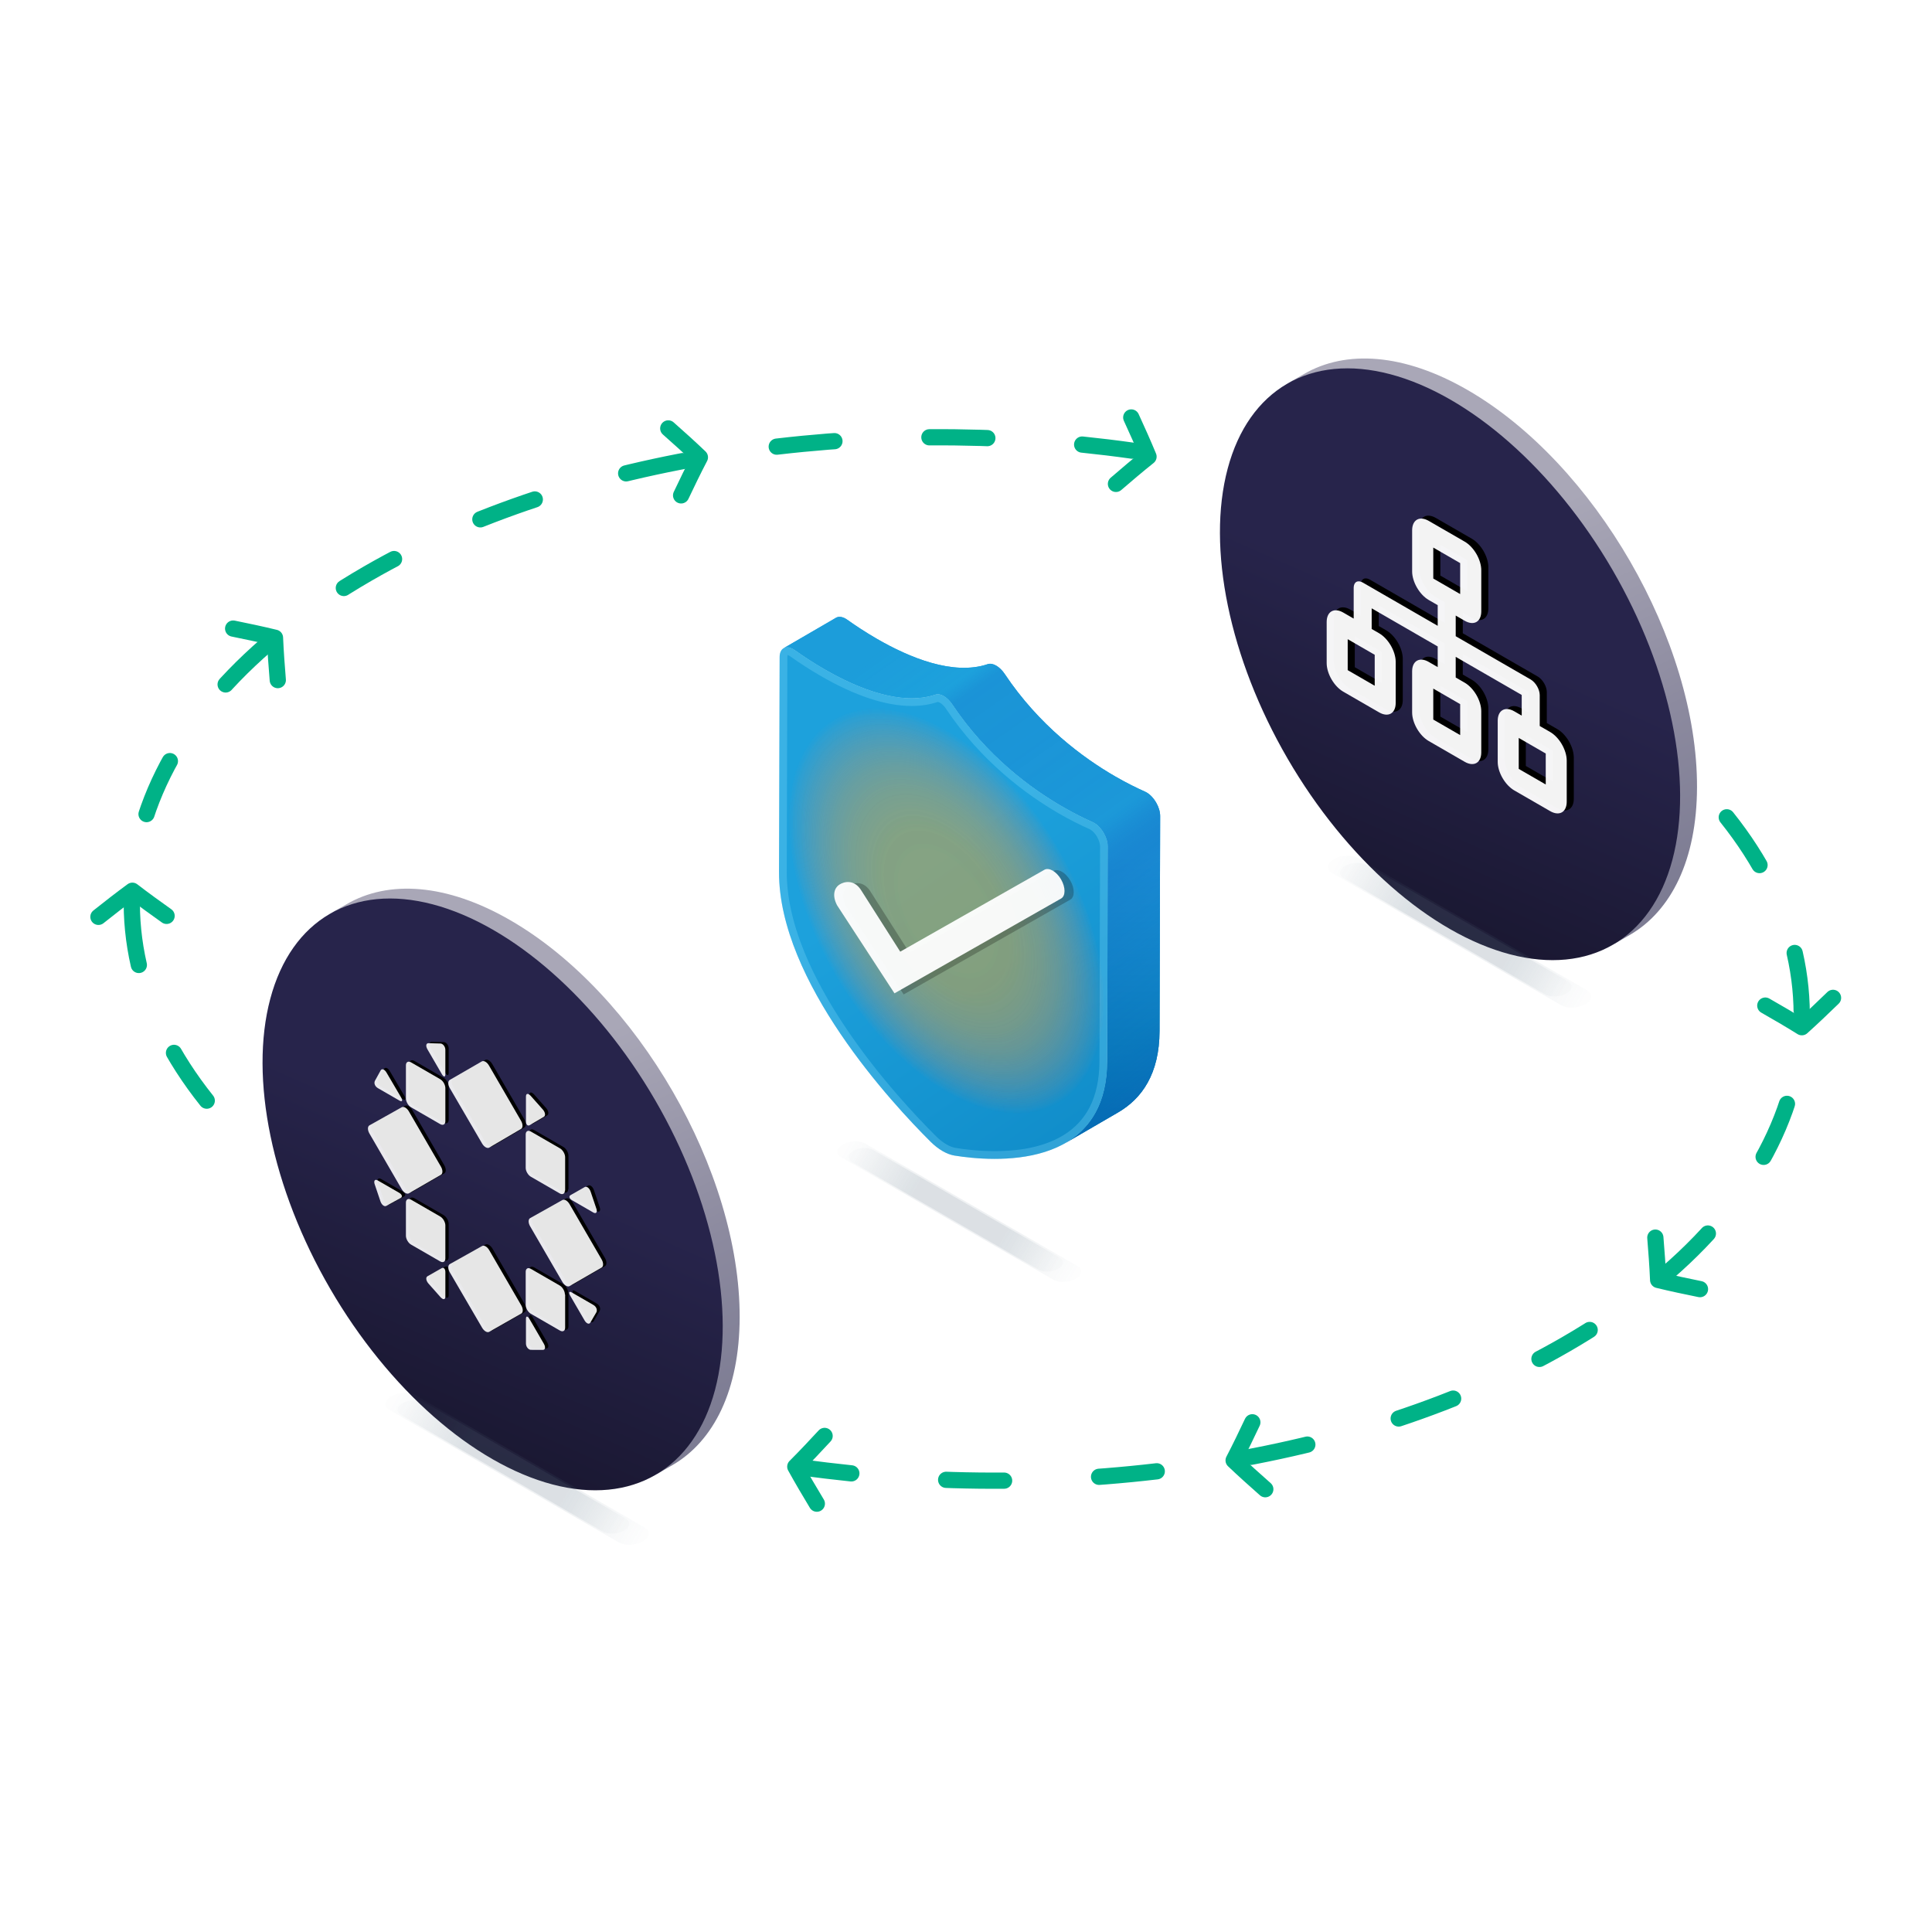 <?xml version="1.0" encoding="UTF-8"?><svg xmlns="http://www.w3.org/2000/svg" xmlns:xlink="http://www.w3.org/1999/xlink" viewBox="0 0 2500 2500"><defs><style>.cls-1{stroke-linejoin:round;}.cls-1,.cls-2{fill:none;stroke:#00b287;stroke-linecap:round;stroke-width:21px;}.cls-3{fill:#90e5ff;}.cls-3,.cls-4,.cls-5,.cls-6,.cls-7,.cls-8,.cls-9,.cls-10,.cls-11,.cls-12,.cls-13,.cls-14,.cls-15,.cls-16,.cls-17,.cls-18,.cls-19,.cls-20{stroke-width:0px;}.cls-4{fill:url(#Degradado_sin_nombre_8-2);}.cls-5{fill:url(#Degradado_sin_nombre_13);}.cls-21{opacity:.5;}.cls-22{opacity:.9;}.cls-23{filter:url(#AI_DesenfoqueGaussiano_4);}.cls-6{fill:url(#Degradado_sin_nombre_4);}.cls-6,.cls-10,.cls-14{opacity:.64;}.cls-24{filter:url(#AI_DesenfoqueGaussiano_4-9);opacity:.24;}.cls-25{filter:url(#AI_DesenfoqueGaussiano_4-6);}.cls-7{fill:url(#Degradado_sin_nombre_966);}.cls-26{isolation:isolate;}.cls-8{fill:url(#Degradado_sin_nombre_4-2);}.cls-27{filter:url(#AI_DesenfoqueGaussiano_4-5);}.cls-10{fill:url(#Degradado_sin_nombre_52);}.cls-11{fill:#fff;}.cls-28{filter:url(#AI_DesenfoqueGaussiano_4-3);}.cls-12{fill:url(#Degradado_sin_nombre_52-2);}.cls-2{stroke-dasharray:0 0 75 123;}.cls-29{filter:url(#AI_DesenfoqueGaussiano_4-8);}.cls-30{filter:url(#AI_DesenfoqueGaussiano_4-2);}.cls-13{fill:url(#Degradado_sin_nombre_43);}.cls-14{fill:url(#Degradado_sin_nombre_8);}.cls-15{fill:url(#Degradado_sin_nombre_59);mix-blend-mode:multiply;opacity:.72;}.cls-16{fill:url(#Degradado_sin_nombre_2);}.cls-31{filter:url(#AI_DesenfoqueGaussiano_4-4);}.cls-17{fill:url(#Degradado_sin_nombre_966-2);}.cls-32{opacity:.25;}.cls-18{fill:rgba(255,255,255,.95);}.cls-19{fill:url(#Degradado_sin_nombre_379);mix-blend-mode:overlay;opacity:.34;}.cls-33{filter:url(#AI_DesenfoqueGaussiano_4-7);}.cls-20{fill:url(#Degradado_sin_nombre_13-2);}</style><linearGradient id="Degradado_sin_nombre_966" x1="-5927.86" y1="-6036.9" x2="-6146.24" y2="-5573.03" gradientTransform="translate(-5239.74 7415.42) rotate(-180) scale(1 -1)" gradientUnits="userSpaceOnUse"><stop offset="0" stop-color="#a9a7b7"/><stop offset=".59" stop-color="#8c8a9f"/><stop offset="1" stop-color="#7d7c93"/></linearGradient><linearGradient id="Degradado_sin_nombre_13" x1="-5543.57" y1="-5108.95" x2="-6209.5" y2="-6627.64" gradientTransform="translate(-7393.35 3667.61) rotate(-149.84) scale(1 -1)" gradientUnits="userSpaceOnUse"><stop offset=".21" stop-color="#141226"/><stop offset=".53" stop-color="#27244b"/><stop offset=".98" stop-color="#27244b"/><stop offset="1" stop-color="#27244b"/></linearGradient><filter id="AI_DesenfoqueGaussiano_4"><feGaussianBlur stdDeviation="4"/></filter><filter id="AI_DesenfoqueGaussiano_4-2"><feGaussianBlur stdDeviation="4"/></filter><linearGradient id="Degradado_sin_nombre_4" x1="-1472.16" y1="1809.84" x2="-1157.91" y2="1991.84" gradientTransform="translate(1984.6)" gradientUnits="userSpaceOnUse"><stop offset="0" stop-color="#5d7586" stop-opacity=".05"/><stop offset=".3" stop-color="#5d7586" stop-opacity=".3"/><stop offset=".32" stop-color="#5d7586" stop-opacity=".3"/><stop offset=".74" stop-color="#5d7586" stop-opacity=".3"/><stop offset="1" stop-color="#5d7586" stop-opacity=".05"/></linearGradient><filter id="AI_DesenfoqueGaussiano_4-3"><feGaussianBlur stdDeviation="4"/></filter><linearGradient id="Degradado_sin_nombre_4-2" x1="-1458.18" y1="1818.21" x2="-1181.73" y2="1978.31" xlink:href="#Degradado_sin_nombre_4"/><linearGradient id="Degradado_sin_nombre_966-2" x1="-7166.68" y1="-6722.93" x2="-7385.06" y2="-6259.07" xlink:href="#Degradado_sin_nombre_966"/><linearGradient id="Degradado_sin_nombre_13-2" x1="-6782.38" y1="-5794.98" x2="-7448.31" y2="-7313.67" gradientTransform="translate(-7570.32 2952.28) rotate(-149.84) scale(1 -1)" xlink:href="#Degradado_sin_nombre_13"/><filter id="AI_DesenfoqueGaussiano_4-4"><feGaussianBlur stdDeviation="4"/></filter><filter id="AI_DesenfoqueGaussiano_4-5"><feGaussianBlur stdDeviation="4"/></filter><linearGradient id="Degradado_sin_nombre_8" x1="-252.57" y1="1114.8" x2="61.69" y2="1296.8" gradientTransform="translate(1984.6)" gradientUnits="userSpaceOnUse"><stop offset="0" stop-color="#5d7586" stop-opacity=".05"/><stop offset=".3" stop-color="#5d7586" stop-opacity=".3"/><stop offset=".32" stop-color="#5d7586" stop-opacity=".3"/><stop offset=".74" stop-color="#5d7586" stop-opacity=".3"/><stop offset="1" stop-color="#5d7586" stop-opacity=".05"/></linearGradient><filter id="AI_DesenfoqueGaussiano_4-6"><feGaussianBlur stdDeviation="4"/></filter><linearGradient id="Degradado_sin_nombre_8-2" x1="-238.59" y1="1123.17" x2="37.86" y2="1283.28" xlink:href="#Degradado_sin_nombre_8"/><filter id="AI_DesenfoqueGaussiano_4-7"><feGaussianBlur stdDeviation="4"/></filter><linearGradient id="Degradado_sin_nombre_52" x1="-888.29" y1="1483.84" x2="-597.53" y2="1652.23" gradientTransform="translate(1984.6)" gradientUnits="userSpaceOnUse"><stop offset="0" stop-color="#5d7586" stop-opacity=".05"/><stop offset=".3" stop-color="#5d7586" stop-opacity=".3"/><stop offset=".32" stop-color="#5d7586" stop-opacity=".3"/><stop offset=".74" stop-color="#5d7586" stop-opacity=".3"/><stop offset="1" stop-color="#5d7586" stop-opacity=".05"/></linearGradient><filter id="AI_DesenfoqueGaussiano_4-8"><feGaussianBlur stdDeviation="4"/></filter><linearGradient id="Degradado_sin_nombre_52-2" x1="-875.36" y1="1491.58" x2="-619.57" y2="1639.72" xlink:href="#Degradado_sin_nombre_52"/><linearGradient id="Degradado_sin_nombre_43" x1="1555.41" y1="861.87" x2="1548.52" y2="1451.77" gradientTransform="translate(2812.03) rotate(-180) scale(1 -1)" gradientUnits="userSpaceOnUse"><stop offset="0" stop-color="#1da1dc"/><stop offset=".42" stop-color="#1da1dc"/><stop offset=".98" stop-color="#0071b0"/></linearGradient><linearGradient id="Degradado_sin_nombre_59" x1="1671.41" y1="837.27" x2="1260.68" y2="1419.99" gradientTransform="translate(2812.03) rotate(-180) scale(1 -1)" gradientUnits="userSpaceOnUse"><stop offset="0" stop-color="#1364c3" stop-opacity=".1"/><stop offset=".13" stop-color="#1364c3" stop-opacity="0"/><stop offset=".16" stop-color="#1364c3" stop-opacity=".3"/><stop offset=".31" stop-color="#1364c3" stop-opacity=".27"/><stop offset=".49" stop-color="#1364c3" stop-opacity=".2"/><stop offset=".5" stop-color="#1364c3" stop-opacity=".26"/><stop offset=".52" stop-color="#1364c3" stop-opacity=".41"/><stop offset=".54" stop-color="#1364c3" stop-opacity=".52"/><stop offset=".56" stop-color="#1364c3" stop-opacity=".58"/><stop offset=".58" stop-color="#1364c3" stop-opacity=".6"/><stop offset=".6" stop-color="#1364c3" stop-opacity=".56"/><stop offset=".76" stop-color="#1364c3" stop-opacity=".34"/><stop offset=".84" stop-color="#1364c3" stop-opacity=".25"/><stop offset=".92" stop-color="#1364c3" stop-opacity=".41"/><stop offset=".98" stop-color="#1364c3" stop-opacity=".5"/></linearGradient><linearGradient id="Degradado_sin_nombre_2" x1="1103.2" y1="982.65" x2="1742.45" y2="1912.47" gradientUnits="userSpaceOnUse"><stop offset=".14" stop-color="#1da1dc"/><stop offset=".58" stop-color="#0e89c6"/><stop offset=".98" stop-color="#0071b0"/></linearGradient><radialGradient id="Degradado_sin_nombre_379" cx="1994.48" cy="1893.26" fx="1994.48" fy="1893.26" r="304.64" gradientTransform="translate(2755.66 1268.67) rotate(-119.64) scale(.79 -.68) skewX(-26.4)" gradientUnits="userSpaceOnUse"><stop offset=".27" stop-color="#f9a51f" stop-opacity=".8"/><stop offset=".39" stop-color="#f9a41f" stop-opacity=".79"/><stop offset=".49" stop-color="#f9a222" stop-opacity=".74"/><stop offset=".59" stop-color="#f99f26" stop-opacity=".67"/><stop offset=".68" stop-color="#fa9b2c" stop-opacity=".57"/><stop offset=".77" stop-color="#fb9633" stop-opacity=".44"/><stop offset=".86" stop-color="#fc8f3c" stop-opacity=".28"/><stop offset=".95" stop-color="#fe8747" stop-opacity=".09"/><stop offset=".98" stop-color="#ff844d" stop-opacity="0"/></radialGradient><filter id="AI_DesenfoqueGaussiano_4-9"><feGaussianBlur stdDeviation="4"/></filter></defs><g class="cls-26"><g id="Pills"><g id="Icon_users"><g id="Circle_Tick_upgrade_Calendar"><g class="cls-26"><path class="cls-7" d="m448.49,1170.02c54.14-31.46,129.11-27.03,211.86,20.75,164.43,94.94,297.3,325.08,296.77,514.02-.27,93.87-33.41,159.91-86.85,190.97l-21.87,12.6c53.45-31.06-367.64-757.2-421.77-725.74l21.87-12.6Z"/><ellipse class="cls-5" cx="637.51" cy="1545.49" rx="243.1" ry="419.7" transform="translate(-690.22 529.57) rotate(-30.16)"/></g></g></g><g class="cls-23"><path class="cls-9" d="m637.32,1483.16c-2.54,1.44-6.66-.94-9.19-5.31l-41.84-71.76c-2.54-4.37-2.54-9.09,0-10.54l41.52-23.99c2.54-1.44,6.66.94,9.19,5.31l41.52,71.57c2.54,4.37,2.54,9.09,0,10.54l-41.21,24.17Zm41.52,214.74c2.54-1.44,2.54-6.17,0-10.54l-41.52-71.57c-2.54-4.37-6.66-6.75-9.19-5.31l-41.84,23.44c-2.54,1.44-2.54,6.17,0,10.54l41.84,71.76c2.54,4.37,6.66,6.75,9.19,5.31l41.52-23.63Zm103.97-59.52c2.54-1.44,2.54-6.17,0-10.54l-41.52-71.57c-2.54-4.37-6.66-6.75-9.19-5.31l-41.84,23.44c-2.54,1.44-2.54,6.17,0,10.54l41.84,72.12c2.54,4.37,6.66,6.75,9.19,5.31l41.52-23.99Zm-202.23,5.7c0-4-2.22-6.37-4.75-4.93l-18.38,10.46c-2.54,1.44-1.9,5.81,1.27,9.45l15.85,17.87c3.49,3.47,6.02,3.11,6.02-1.25v-31.61Zm126.15,100.81c3.17.01,3.8-3.62,1.27-7.99l-18.38-31.69c-2.54-4.37-4.75-4.56-4.75-.56v31.98c0,4,2.85,7.82,6.02,8.2l15.85.07Zm28.53-71.83c0-4-2.85-9.28-6.66-11.47l-37.4-21.59c-3.49-2.01-6.66-.57-6.66,3.79v42.88c0,4,2.85,9.28,6.66,11.47l37.72,21.78c3.49,2.01,6.66.57,6.66-3.79v-42.88s-.32-.18-.32-.18Zm33.28-133.03c-1.58-4.55-5.07-7.29-7.61-5.85l-18.38,10.46c-2.54,1.44-1.58,4.54,1.9,6.55l27.58,15.92c3.49,2.01,5.39-.16,4.12-4.52l-7.61-22.56Zm-60.54-96.72c2.54-1.44,1.9-5.81-1.27-9.45l-15.85-17.87c-3.49-3.47-6.02-3.11-6.02,1.25v31.98c0,4,2.22,6.37,4.75,4.93l18.38-10.82Zm-203.49-57.17c-2.54-4.37-6.02-5.66-7.61-2.94l-7.61,13.78c-1.27,3.26.32,7.09,4.12,9.28l27.89,16.1c3.49,2.01,4.44.02,1.9-4.35l-18.7-31.87Zm76.07,19.94c0-4-2.85-9.28-6.66-11.47l-37.72-21.78c-3.49-2.01-6.66-.57-6.66,3.79v42.88c0,4,2.85,9.28,6.66,11.47l37.72,21.78c3.49,2.01,6.66.57,6.66-3.79v-42.88Zm0-49.42c0-4-2.85-7.82-6.02-8.2l-15.85-.43c-3.17-.01-3.8,3.62-1.27,7.99l18.38,31.69c2.54,4.37,4.75,4.56,4.75.56v-31.61Zm195.57,339.28c1.27-3.26-.32-7.09-4.12-9.28l-27.89-16.1c-3.49-2.01-4.44-.02-1.9,4.35l18.38,31.69c2.54,4.37,6.02,5.66,7.61,2.94l7.92-13.59Zm-195.57-112.19c0-4-2.85-9.28-6.66-11.47l-37.72-21.78c-3.49-2.01-6.66-.57-6.66,3.79v42.88c0,4,2.85,9.28,6.66,11.47l37.72,21.78c3.49,2.01,6.66.57,6.66-3.79v-42.88Zm-57.69-35.49c2.54-1.44,1.58-4.54-1.9-6.55l-27.89-16.1c-3.49-2.01-5.39.16-4.12,4.52l7.61,22.56c1.58,4.55,5.07,7.29,7.61,5.85l18.7-10.28Zm212.69-9.47v-43.24c0-4.36-3.17-9.46-6.66-11.47l-37.72-21.78c-3.8-2.2-6.66-.21-6.66,3.79v43.24c0,4.36,3.17,9.46,6.66,11.47l37.4,21.59c3.8,2.2,6.66.21,6.66-3.79l.32.18Zm-160.7-20.47c2.54-1.44,2.54-6.17,0-10.54l-41.52-71.57c-2.54-4.37-6.66-6.75-9.19-5.31l-41.84,23.44c-2.54,1.44-2.54,6.17,0,10.54l41.84,72.12c2.54,4.37,6.66,6.75,9.19,5.31l41.52-23.99Z"/></g><g id="Rubrik_Logo" class="cls-22"><path class="cls-11" d="m633.03,1485.03c-2.54,1.44-6.66-.94-9.19-5.31l-41.84-71.76c-2.54-4.37-2.54-9.09,0-10.54l41.52-23.99c2.54-1.44,6.66.94,9.19,5.31l41.52,71.57c2.54,4.37,2.54,9.09,0,10.54l-41.21,24.17Z"/><path class="cls-11" d="m633.03,1723.39c-2.54,1.44-6.66-.94-9.19-5.31l-41.84-71.76c-2.54-4.37-2.54-9.09,0-10.54l41.84-23.44c2.54-1.44,6.66.94,9.19,5.31l41.52,71.57c2.54,4.37,2.54,9.09,0,10.54l-41.52,23.63Z"/><path class="cls-11" d="m736.99,1664.23c-2.54,1.44-6.66-.94-9.19-5.31l-41.84-72.12c-2.54-4.37-2.54-9.09,0-10.54l41.84-23.44c2.54-1.44,6.66.94,9.19,5.31l41.52,71.57c2.54,4.37,2.54,9.09,0,10.54l-41.52,23.99Z"/><path class="cls-11" d="m576.29,1645.94c0-4-2.22-6.37-4.75-4.93l-18.38,10.46c-2.54,1.44-1.9,5.81,1.27,9.45l15.85,17.87c3.49,3.47,6.02,3.11,6.02-1.25v-31.61Z"/><path class="cls-11" d="m702.44,1746.75c3.17.01,3.8-3.62,1.27-7.99l-18.38-31.69c-2.54-4.37-4.75-4.56-4.75-.56v31.98c0,4,2.85,7.82,6.02,8.2l15.85.07Z"/><path class="cls-11" d="m730.97,1674.93c0-4-2.85-9.28-6.66-11.47l-37.4-21.59c-3.49-2.01-6.66-.57-6.66,3.79v42.88c0,4,2.85,9.28,6.66,11.47l37.72,21.78c3.49,2.01,6.66.57,6.66-3.79v-42.88s-.32-.18-.32-.18Z"/><path class="cls-11" d="m764.25,1541.9c-1.58-4.55-5.07-7.29-7.61-5.85l-18.38,10.46c-2.54,1.44-1.58,4.54,1.9,6.55l27.58,15.92c3.49,2.01,5.39-.16,4.12-4.52l-7.61-22.56Z"/><path class="cls-11" d="m703.71,1445.17c2.54-1.44,1.9-5.81-1.27-9.45l-15.85-17.87c-3.49-3.47-6.02-3.11-6.02,1.25v31.98c0,4,2.22,6.37,4.75,4.93l18.38-10.82Z"/><path class="cls-11" d="m500.22,1388c-2.54-4.37-6.02-5.66-7.61-2.94l-7.61,13.78c-1.27,3.26.32,7.09,4.12,9.28l27.89,16.1c3.49,2.01,4.44.02,1.9-4.35l-18.7-31.87Z"/><path class="cls-11" d="m576.29,1407.94c0-4-2.85-9.28-6.66-11.47l-37.72-21.78c-3.49-2.01-6.66-.57-6.66,3.79v42.88c0,4,2.85,9.28,6.66,11.47l37.72,21.78c3.49,2.01,6.66.57,6.66-3.79v-42.88Z"/><path class="cls-11" d="m576.29,1358.52c0-4-2.85-7.82-6.02-8.2l-15.85-.43c-3.17-.01-3.8,3.62-1.27,7.99l18.38,31.69c2.54,4.37,4.75,4.56,4.75.56v-31.61Z"/><path class="cls-11" d="m771.86,1697.81c1.27-3.26-.32-7.09-4.12-9.28l-27.89-16.1c-3.49-2.01-4.44-.02-1.9,4.35l18.38,31.69c2.54,4.37,6.02,5.66,7.61,2.94l7.92-13.59Z"/><path class="cls-11" d="m576.29,1585.62c0-4-2.85-9.28-6.66-11.47l-37.72-21.78c-3.49-2.01-6.66-.57-6.66,3.79v42.88c0,4,2.85,9.28,6.66,11.47l37.72,21.78c3.49,2.01,6.66.57,6.66-3.79v-42.88Z"/><path class="cls-11" d="m518.6,1550.13c2.54-1.44,1.58-4.54-1.9-6.55l-27.89-16.1c-3.49-2.01-5.39.16-4.12,4.52l7.61,22.56c1.58,4.55,5.07,7.29,7.61,5.85l18.7-10.28Z"/><path class="cls-11" d="m730.97,1540.48c0,4-2.85,5.98-6.66,3.79l-37.4-21.59c-3.49-2.01-6.66-7.11-6.66-11.47v-43.24c0-4,2.85-5.98,6.66-3.79l37.72,21.78c3.49,2.01,6.66,7.11,6.66,11.47v43.24s-.32-.18-.32-.18Z"/><path class="cls-11" d="m529.06,1544.18c-2.54,1.44-6.66-.94-9.19-5.31l-41.84-72.12c-2.54-4.37-2.54-9.09,0-10.54l41.84-23.44c2.54-1.44,6.66.94,9.19,5.31l41.52,71.57c2.54,4.37,2.54,9.09,0,10.54l-41.52,23.99Z"/></g><g id="Shadow_shield" class="cls-21"><g class="cls-30"><path class="cls-6" d="m800.68,1995.81l-296.38-171.12c-7.98-4.61-6.98-12.66,2.24-17.98h0c9.22-5.32,23.16-5.9,31.15-1.29l296.38,171.12c7.98,4.61,6.98,12.66-2.24,17.98h0c-9.22,5.32-23.16,5.9-31.15,1.29Z"/></g><g class="cls-28"><path class="cls-8" d="m779.98,1981.81l-260.73-150.53c-7.02-4.05-6.14-11.14,1.97-15.82h0c8.11-4.68,20.38-5.19,27.4-1.14l260.73,150.53c7.02,4.05,6.14,11.14-1.97,15.82h0c-8.11,4.68-20.38,5.19-27.4,1.14Z"/></g></g><g id="Icon_users-2"><g id="Circle_Tick_upgrade_Calendar-2"><g class="cls-26"><path class="cls-17" d="m1687.31,483.99c54.14-31.46,129.11-27.03,211.86,20.75,164.43,94.94,297.3,325.08,296.77,514.02-.27,93.87-33.41,159.91-86.85,190.97l-21.87,12.6c53.45-31.06-367.64-757.2-421.77-725.74l21.87-12.6Z"/><ellipse class="cls-20" cx="1876.33" cy="859.45" rx="243.1" ry="419.7" transform="translate(-177.79 1059.13) rotate(-30.16)"/></g></g><g id="OrgIcon-"><g id="OrgIcon" class="cls-31"><path class="cls-9" d="m2030.19,959.26c-4.02-6.89-9.45-12.59-15.1-15.86l-13.52-7.8v-40.05c-.03-3.55-1.28-7.64-3.46-11.39-2.17-3.74-5.11-6.87-8.19-8.69l-97.07-56.04v-26.71s11.65,6.73,11.65,6.73c5.65,3.26,11.08,3.84,15.1,1.59,4.02-2.25,6.29-7.14,6.33-13.6v-53.41c0-6.52-2.26-14.08-6.27-21-4.02-6.93-9.47-12.67-15.16-15.95l-46.59-26.9c-5.69-3.28-11.14-3.84-15.16-1.55-4.02,2.28-6.28,7.23-6.28,13.75v53.41c.04,6.5,2.32,14.02,6.34,20.91,4.02,6.89,9.44,12.58,15.1,15.85l11.64,6.72v26.71s-97.07-56.04-97.07-56.04c-3.08-1.73-6.01-2-8.19-.77-2.18,1.24-3.41,3.9-3.46,7.4v40.05s-13.51-7.8-13.51-7.8c-5.66-3.27-11.08-3.83-15.1-1.58-4.02,2.25-6.3,7.13-6.34,13.6v53.41c0,6.52,2.26,14.08,6.28,21,4.02,6.93,9.47,12.66,15.16,15.94l46.59,26.9c5.65,3.22,11.06,3.73,15.05,1.43,3.99-2.3,6.23-7.23,6.23-13.71v-53.41c-.04-6.47-2.3-13.96-6.28-20.82-3.98-6.87-9.37-12.56-15-15.86l-9.79-5.65v-26.71s85.42,49.32,85.42,49.32v26.71s-11.64-6.72-11.64-6.72c-5.66-3.27-11.08-3.83-15.1-1.58-4.02,2.25-6.3,7.13-6.34,13.6v53.41c0,6.52,2.26,14.08,6.28,21,4.02,6.93,9.47,12.66,15.16,15.94l46.59,26.9c5.68,3.28,11.13,3.85,15.16,1.56,4.02-2.28,6.27-7.23,6.27-13.75v-53.41c-.04-6.51-2.32-14.02-6.33-20.91-4.02-6.89-9.45-12.59-15.1-15.86l-11.65-6.73v-26.71s85.42,49.32,85.42,49.32v26.71s-9.79-5.65-9.79-5.65c-5.63-3.2-11.02-3.73-15-1.46-3.98,2.26-6.23,7.14-6.27,13.57v53.41c0,6.49,2.23,14,6.22,20.9,3.99,6.9,9.4,12.64,15.06,15.95l46.59,26.9c5.68,3.28,11.13,3.85,15.16,1.56,4.02-2.28,6.27-7.23,6.27-13.75v-53.41c-.04-6.51-2.32-14.02-6.33-20.91Zm-242.16-115.79v40.06s-34.95-20.18-34.95-20.18v-40.06s34.95,20.18,34.95,20.18Zm110.58,63.84v40.06s-34.79-20.09-34.79-20.09v-40.06s34.79,20.09,34.79,20.09Zm-34.79-162.51v-40.06s34.79,20.09,34.79,20.09v40.06s-34.79-20.09-34.79-20.09Zm145.52,266.5l-34.94-20.17v-40.06s34.94,20.17,34.94,20.17v40.06Z"/></g><path id="OrgIcon-2" class="cls-18" d="m2021.03,963.08c-4.02-6.89-9.45-12.59-15.1-15.86l-13.52-7.8v-40.05c-.03-3.55-1.28-7.64-3.46-11.39-2.17-3.74-5.11-6.87-8.19-8.69l-97.07-56.04v-26.71s11.65,6.73,11.65,6.73c5.65,3.26,11.08,3.84,15.1,1.59,4.02-2.25,6.29-7.14,6.33-13.6v-53.41c0-6.52-2.26-14.08-6.27-21-4.02-6.93-9.47-12.67-15.16-15.95l-46.59-26.9c-5.69-3.28-11.14-3.84-15.16-1.55-4.02,2.28-6.28,7.23-6.28,13.75v53.41c.04,6.5,2.32,14.02,6.34,20.91,4.02,6.89,9.44,12.58,15.1,15.85l11.64,6.72v26.71s-97.07-56.04-97.07-56.04c-3.08-1.73-6.01-2-8.19-.77-2.18,1.24-3.41,3.9-3.46,7.4v40.05s-13.51-7.8-13.51-7.8c-5.66-3.27-11.08-3.83-15.1-1.58-4.02,2.25-6.3,7.13-6.34,13.6v53.41c0,6.52,2.26,14.08,6.28,21,4.02,6.93,9.47,12.66,15.16,15.94l46.59,26.9c5.65,3.22,11.06,3.73,15.05,1.43,3.99-2.3,6.23-7.23,6.23-13.71v-53.41c-.04-6.47-2.3-13.96-6.28-20.82-3.98-6.87-9.37-12.56-15-15.86l-9.79-5.65v-26.71s85.42,49.32,85.42,49.32v26.71s-11.64-6.72-11.64-6.72c-5.66-3.27-11.08-3.83-15.1-1.58-4.02,2.25-6.3,7.13-6.34,13.6v53.41c0,6.52,2.26,14.08,6.28,21,4.02,6.93,9.47,12.66,15.16,15.94l46.59,26.9c5.68,3.28,11.13,3.85,15.16,1.56,4.02-2.28,6.27-7.23,6.27-13.75v-53.41c-.04-6.51-2.32-14.02-6.33-20.91-4.02-6.89-9.45-12.59-15.1-15.86l-11.65-6.73v-26.71s85.42,49.32,85.42,49.32v26.71s-9.79-5.65-9.79-5.65c-5.63-3.2-11.02-3.73-15-1.46-3.98,2.26-6.23,7.14-6.27,13.57v53.41c0,6.49,2.23,14,6.22,20.9,3.99,6.9,9.4,12.64,15.06,15.95l46.59,26.9c5.68,3.28,11.13,3.85,15.16,1.56,4.02-2.28,6.27-7.23,6.27-13.75v-53.41c-.04-6.51-2.32-14.02-6.33-20.91Zm-242.16-115.79v40.06s-34.95-20.18-34.95-20.18v-40.06s34.95,20.18,34.95,20.18Zm110.58,63.84v40.06s-34.79-20.09-34.79-20.09v-40.06s34.79,20.09,34.79,20.09Zm-34.79-162.51v-40.06s34.79,20.09,34.79,20.09v40.06s-34.79-20.09-34.79-20.09Zm145.52,266.5l-34.94-20.17v-40.06s34.94,20.17,34.94,20.17v40.06Z"/></g></g><g id="Shadow_shield-2" class="cls-21"><g class="cls-27"><path class="cls-14" d="m2020.27,1300.77l-296.38-171.12c-7.98-4.61-6.98-12.66,2.24-17.98h0c9.22-5.32,23.16-5.9,31.15-1.29l296.38,171.12c7.98,4.61,6.98,12.66-2.24,17.98h0c-9.22,5.32-23.16,5.9-31.15,1.29Z"/></g><g class="cls-25"><path class="cls-4" d="m1999.57,1286.77l-260.73-150.53c-7.02-4.05-6.14-11.14,1.97-15.82h0c8.11-4.68,20.38-5.19,27.4-1.14l260.73,150.53c7.02,4.05,6.14,11.14-1.97,15.82h0c-8.11,4.68-20.38,5.19-27.4,1.14Z"/></g></g></g><g id="Shield"><g id="Shield-2"><g id="Shadow_shield-3" class="cls-21"><g class="cls-33"><path class="cls-10" d="m1363,1655.91l-274.23-158.32c-7.39-4.26-6.46-11.71,2.07-16.64h0c8.53-4.92,21.43-5.46,28.82-1.19l274.23,158.32c7.39,4.26,6.46,11.71-2.07,16.64h0c-8.53,4.92-21.43,5.46-28.82,1.19Z"/></g><g class="cls-29"><path class="cls-12" d="m1343.85,1642.95l-241.24-139.28c-6.5-3.75-5.68-10.3,1.82-14.64h0c7.5-4.33,18.85-4.8,25.35-1.05l241.24,139.28c6.5,3.75,5.68,10.3-1.82,14.64h0c-7.5,4.33-18.85,4.8-25.35,1.05Z"/></g></g><path class="cls-13" d="m1014.01,838.78c3.23-1.88,7.68-1.6,12.53,1.2.68.39,1.38.84,2.07,1.34,10.01,7.12,23.29,16,38.52,24.79,41.88,24.18,98.6,47.77,143.27,32.66,3.2-1.08,7.08-.31,10.95,1.93,3.87,2.24,7.74,5.94,10.93,10.71,44.44,66.55,101.12,108.44,143,132.61,15.24,8.8,28.51,15.25,38.53,19.69.7.31,1.39.66,2.07,1.06,9.62,5.56,17.62,19.22,17.59,30.57l-.79,278.12c-.16,55.61-23,87.57-53.66,105.39l67.75-39.37c30.67-17.82,53.51-49.78,53.66-105.39l.79-278.12c.03-11.35-7.97-25.02-17.59-30.57-.68-.39-1.38-.75-2.07-1.06-10.01-4.44-23.29-10.89-38.53-19.69-41.88-24.18-98.56-66.07-143-132.61-3.18-4.77-7.05-8.47-10.93-10.71-3.87-2.24-7.75-3.01-10.95-1.93-44.67,15.1-101.39-8.48-143.27-32.66-15.23-8.8-28.51-17.68-38.52-24.79-.7-.5-1.39-.94-2.07-1.34-4.85-2.8-9.31-3.07-12.53-1.2l-67.75,39.37Z"/><path class="cls-13" d="m1014.01,838.78c3.23-1.88,7.68-1.6,12.53,1.2.68.39,1.38.84,2.07,1.34,10.01,7.12,23.29,16,38.52,24.79,41.88,24.18,98.6,47.77,143.27,32.66,3.2-1.08,7.08-.31,10.95,1.93,3.87,2.24,7.74,5.94,10.93,10.71,44.44,66.55,101.12,108.44,143,132.61,15.24,8.8,28.51,15.25,38.53,19.69.7.31,1.39.66,2.07,1.06,9.62,5.56,17.62,19.22,17.59,30.57l-.79,278.12c-.16,55.61-23,87.57-53.66,105.39l67.75-39.37c30.67-17.82,53.51-49.78,53.66-105.39l.79-278.12c.03-11.35-7.97-25.02-17.59-30.57-.68-.39-1.38-.75-2.07-1.06-10.01-4.44-23.29-10.89-38.53-19.69-41.88-24.18-98.56-66.07-143-132.61-3.18-4.77-7.05-8.47-10.93-10.71-3.87-2.24-7.75-3.01-10.95-1.93-44.67,15.1-101.39-8.48-143.27-32.66-15.23-8.8-28.51-17.68-38.52-24.79-.7-.5-1.39-.94-2.07-1.34-4.85-2.8-9.31-3.07-12.53-1.2l-67.75,39.37Z"/><path class="cls-15" d="m1014.01,838.78c3.23-1.88,395.68,622.25,365.02,640.07l67.75-39.37c30.67-17.82,53.51-49.78,53.66-105.39l.79-278.12c.03-11.35-7.97-25.02-17.59-30.57-.68-.39-1.38-.75-2.07-1.06-10.01-4.44-23.29-10.89-38.53-19.69-41.88-24.18-98.56-66.07-143-132.61-3.18-4.77-7.05-8.47-10.93-10.71-3.87-2.24-7.75-3.01-10.95-1.93-44.67,15.1-101.39-8.48-143.27-32.66-15.23-8.8-28.51-17.68-38.52-24.79-.7-.5-1.39-.94-2.07-1.34-4.85-2.8-9.31-3.07-12.53-1.2l-67.75,39.37Z"/><g class="cls-26"><path class="cls-16" d="m1221.36,900.7c-3.87-2.24-7.75-3.01-10.95-1.93-44.67,15.1-101.39-8.48-143.27-32.66-15.23-8.8-28.51-17.68-38.52-24.79-.7-.5-1.39-.94-2.07-1.34-9.62-5.56-17.68-1.16-17.71,10.19l-.79,278.12c-.4,141.93,147.31,300.56,196.17,349.15,5,4.97,10.24,9.04,15.48,12.06,5.24,3.03,10.49,5.01,15.5,5.83,48.96,7.9,197.09,20.06,197.49-121.87l.79-278.12c.03-11.35-7.97-25.02-17.59-30.57-.68-.39-1.38-.75-2.07-1.06-10.01-4.44-23.29-10.89-38.53-19.69-41.88-24.18-98.56-66.07-143-132.61-3.18-4.77-7.05-8.47-10.93-10.71Z"/><g class="cls-32"><path class="cls-3" d="m1019.16,847.64c.47.1,1.26.35,2.38,1,.41.24.84.51,1.27.82,12.91,9.18,26.14,17.7,39.32,25.3,44.55,25.72,84.08,38.76,117.51,38.76,12.12,0,23.5-1.76,33.84-5.24.17,0,1.14.07,2.88,1.07,2.66,1.54,5.37,4.24,7.61,7.6,46.03,68.93,104.97,111.85,146.31,135.72,13.21,7.63,26.49,14.41,39.48,20.17.37.16.74.36,1.13.58,6.61,3.82,12.61,14.25,12.59,21.88l-.79,278.12c-.07,23.43-4.43,43.58-12.97,59.89-7.4,14.13-18.15,25.76-31.95,34.59-22.5,14.38-52.99,21.66-90.64,21.66-20.48,0-38.68-2.24-50.32-4.12-3.79-.62-7.86-2.17-12.11-4.62-4.55-2.63-9.07-6.16-13.43-10.49-24.94-24.8-73.09-75.72-115.33-138.08-23.56-34.79-42.07-68.49-55.02-100.16-15.26-37.32-22.96-72.24-22.87-103.79l.79-278.12c0-1.28.18-2.09.33-2.55m-.49-10.06c-5.77,0-9.82,4.55-9.84,12.59l-.79,278.12c-.4,141.93,147.31,300.56,196.17,349.15,5,4.97,10.24,9.04,15.48,12.06,5.24,3.03,10.49,5.01,15.5,5.83,12.33,1.99,30.96,4.25,51.92,4.25,62.28,0,145.26-19.93,145.56-126.12l.79-278.12c.03-11.35-7.97-25.02-17.59-30.57-.68-.39-1.38-.75-2.07-1.06-10.01-4.44-23.29-10.89-38.53-19.69-41.88-24.18-98.56-66.07-143-132.61-3.18-4.77-7.05-8.47-10.93-10.71-2.71-1.56-5.42-2.41-7.89-2.41-1.07,0-2.09.16-3.06.48-9.77,3.3-20.12,4.76-30.76,4.76-38.02,0-79.79-18.53-112.51-37.42-15.23-8.8-28.51-17.68-38.52-24.79-.7-.5-1.39-.94-2.07-1.34-2.81-1.62-5.49-2.4-7.87-2.4h0Z"/></g></g><g id="inner_glow_front"><ellipse class="cls-19" cx="1220.12" cy="1180.08" rx="170.2" ry="294.81" transform="translate(-429.13 778.53) rotate(-30.36)"/><ellipse class="cls-19" cx="1220.12" cy="1180.08" rx="170.2" ry="294.81" transform="translate(-429.13 778.53) rotate(-30.36)"/></g><g id="Checkmark"><g id="SYMBOLS" class="cls-24"><path class="cls-9" d="m1384.93,1139.41c5.96,10.27,5.96,21.35,0,24.74l-215.58,122.64-74.3-113.97c-6.95-13.34-2.99-22.66,2.69-26.5,6.85-4.62,19.36-6.77,28.13,6.51l50.93,80.05,186.54-105.95c5.96-3.39,15.63,2.19,21.59,12.46Z"/></g><path id="SYMBOLS-2" class="cls-18" d="m1373.02,1137.98c5.96,10.27,5.96,21.35,0,24.74l-215.58,122.64-74.3-113.97c-6.95-13.34-2.99-22.66,2.69-26.5,6.85-4.62,19.36-6.77,28.13,6.51l50.93,80.05,186.54-105.95c5.96-3.39,15.63,2.19,21.59,12.46Z"/></g></g></g><g id="Arrows"><path class="cls-2" d="m267.54,1424.23c-179.28-224.53-110.1-498.19,208.42-682.09,267.55-154.47,644.79-207.37,989.15-159"/><path class="cls-1" d="m1463.84,540.2c7.79,17,15.3,33.66,22.34,50.71-14.33,11.42-28.44,23.43-42.13,35.24"/><path class="cls-1" d="m864.73,554.38c14,12.4,27.6,24.61,40.92,37.37-8.5,16.24-16.55,32.92-24.3,49.26"/><path class="cls-1" d="m301.69,813.38c18.33,3.73,36.21,7.48,54.13,11.85.78,18.31,2.16,36.79,3.64,54.8"/><path class="cls-1" d="m127.37,1186.4c14.65-11.62,29.04-22.89,43.92-33.78,14.51,11.2,29.53,22.03,44.27,32.51"/><path class="cls-2" d="m2234.44,1057.59c179.28,224.53,110.1,498.19-208.42,682.09-267.55,154.47-644.79,207.37-989.15,159"/><path class="cls-1" d="m1056.98,1945.73c-9.65-16.02-18.97-31.74-27.87-47.9,12.97-12.96,25.64-26.46,37.92-39.73"/><path class="cls-1" d="m1637.29,1927.03c-14.02-12.38-27.64-24.56-40.99-37.29,8.47-16.26,16.49-32.95,24.21-49.3"/><path class="cls-1" d="m2199.77,1668.12c-18.33-3.73-36.21-7.48-54.13-11.85-.78-18.31-2.16-36.79-3.64-54.8"/><path class="cls-1" d="m2371.92,1291.24c-13.43,13.02-26.63,25.65-40.36,37.97-15.55-9.7-31.57-19-47.27-27.97"/></g></g></svg>